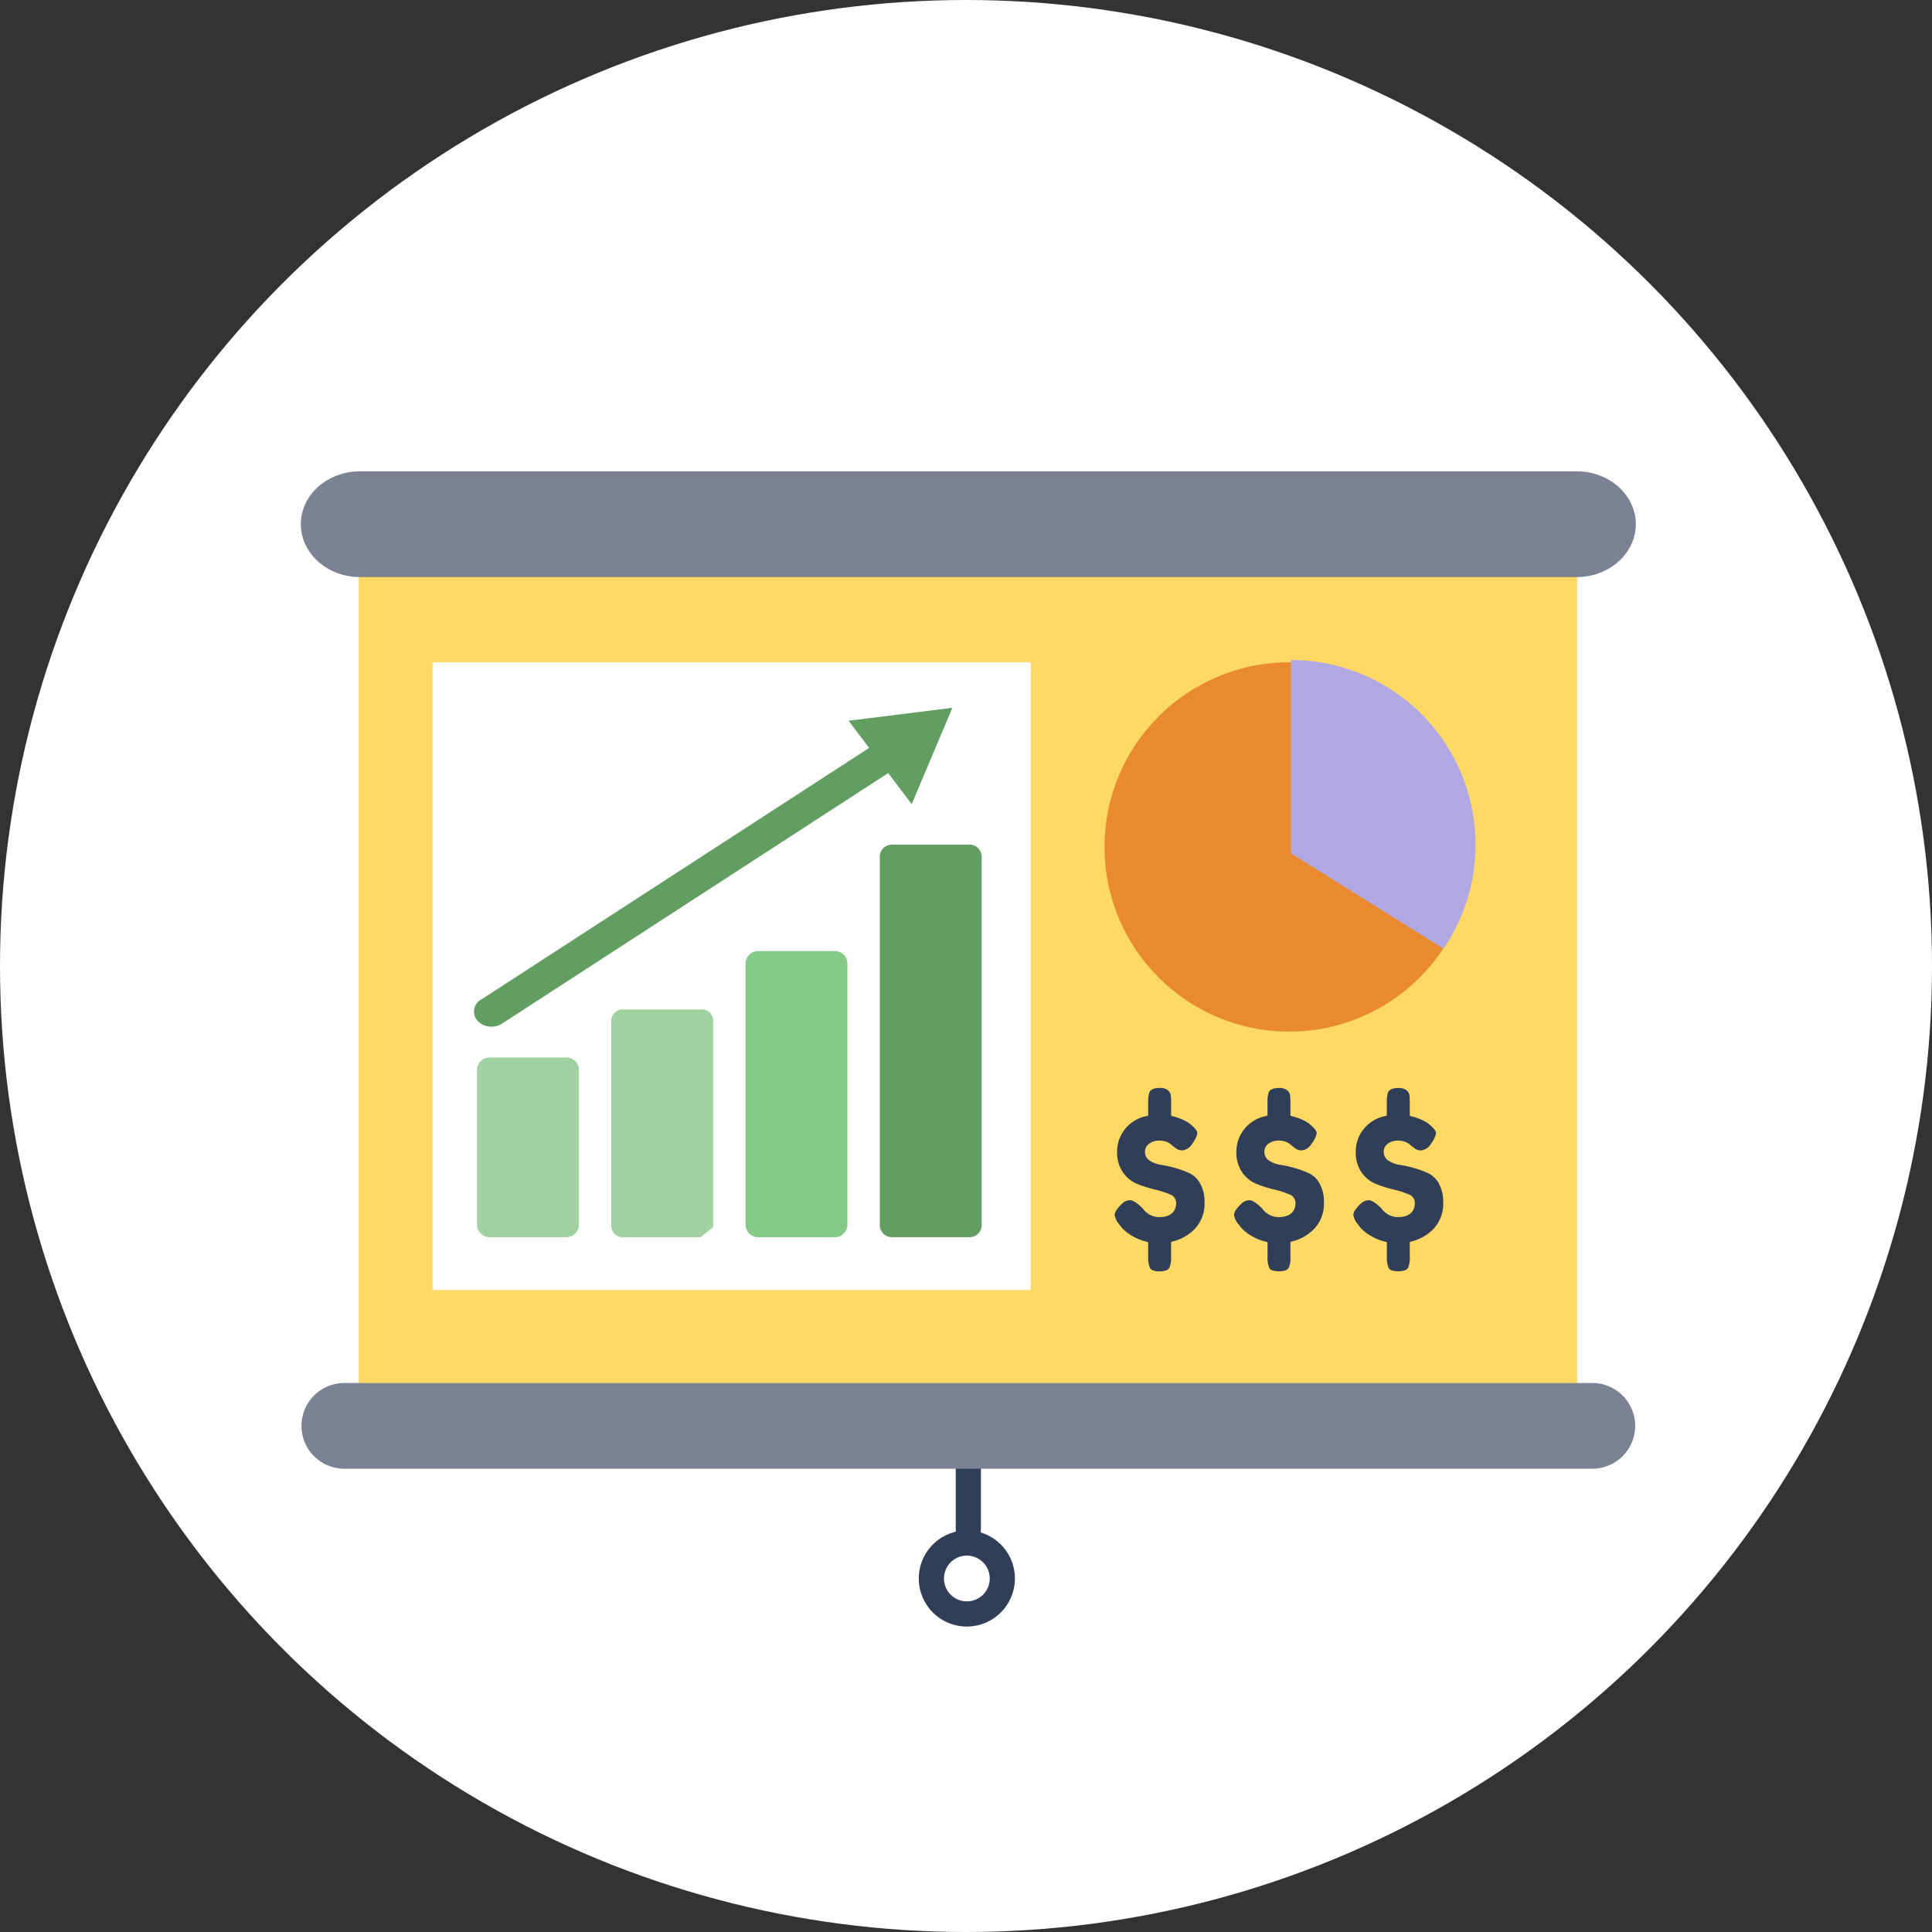 <svg xmlns="http://www.w3.org/2000/svg" xmlns:xlink="http://www.w3.org/1999/xlink" width="192.674" height="192.674" viewBox="0 0 192.674 192.674"><rect x="0" y="0" width="192.674" height="192.674" fill="#333333" stroke="none"/><defs><clipPath id="a"><rect width="32.759" height="18.287" fill="#313e58"/></clipPath></defs><g transform="translate(-72.325 -1702.421)"><circle cx="96.337" cy="96.337" r="96.337" transform="translate(72.325 1702.421)" fill="#fff"/><g transform="translate(-673.675 1002.421)"><g transform="translate(776 747)"><path d="M79.307,135.4c-.693,0-1.255-1.062-1.255-2.37v-6.284c0-1.308.562-2.37,1.255-2.37s1.255,1.062,1.255,2.37v6.284c0,1.308-.562,2.37-1.255,2.37" transform="translate(-12.738 -27.581)" fill="#313e58"/><rect width="121.512" height="86.163" transform="translate(5.775 8.008)" fill="#ffd964"/><circle cx="18.411" cy="18.411" r="18.411" transform="translate(80.155 19.055)" fill="#e88a2d"/><rect width="59.651" height="62.597" transform="translate(13.139 19.055)" fill="#fff"/><path d="M128.864,119.712H4.273a4.274,4.274,0,0,1,0-8.547H128.864a4.274,4.274,0,0,1,0,8.547M5.356,113.675Z" transform="translate(0 -20.24)" fill="#7a8293"/><path d="M128.864,120.212H4.273a4.774,4.774,0,0,1,0-9.547H128.864a4.774,4.774,0,0,1,0,9.547ZM4.273,111.665a3.774,3.774,0,0,0,0,7.547H128.864a3.774,3.774,0,0,0,0-7.547Z" transform="translate(0 -20.24)" fill="rgba(0,0,0,0)"/><path d="M.353,31.208a1.359,1.359,0,0,1,.339-2.093L39.411,4,37.363,1.29,47.712,0,43.656,9.608l-2.344-3.1L2.794,31.5a1.929,1.929,0,0,1-1.051.3A1.853,1.853,0,0,1,.353,31.208Z" transform="translate(17.266 23.588)" fill="#629d62"/><path d="M1.743,32.3a2.34,2.34,0,0,1-1.765-.762,1.827,1.827,0,0,1-.461-1.473,1.97,1.97,0,0,1,.9-1.37L38.688,3.87,36.442.9,48.509-.6l-4.73,11.2L41.193,7.182,3.066,31.918A2.422,2.422,0,0,1,1.743,32.3ZM38.285,1.679l1.849,2.445L.964,29.534a.96.96,0,0,0-.456.667.843.843,0,0,0,.22.676,1.36,1.36,0,0,0,1.016.424,1.425,1.425,0,0,0,.779-.222L41.43,5.837l2.1,2.779L46.914.6Z" transform="translate(17.266 23.588)" fill="rgba(0,0,0,0)"/><path d="M33.51,94.193H25.859A1.255,1.255,0,0,1,24.6,92.938V77.53a1.255,1.255,0,0,1,1.255-1.255H33.51a1.256,1.256,0,0,1,1.255,1.255V92.938a1.256,1.256,0,0,1-1.255,1.255" transform="translate(-7.031 -17.812)" fill="#a0d1a0"/><path d="M52.872,92.123h-7.65a1.256,1.256,0,0,1-1.255-1.255V64.846a1.256,1.256,0,0,1,1.255-1.255h7.65a1.255,1.255,0,0,1,1.255,1.255V90.868a1.255,1.255,0,0,1-1.255,1.255" transform="translate(0.383 -15.742)" fill="#85cb85"/><path d="M52.872,86.3h-7.65a1.15,1.15,0,0,1-1.255-1V64.59a1.15,1.15,0,0,1,1.255-1h7.65a1.149,1.149,0,0,1,1.255,1V85.3" transform="translate(-13.005 -9.919)" fill="#a0d1a0"/><path d="M78.441,138.32a4.793,4.793,0,1,1,4.793-4.792,4.8,4.8,0,0,1-4.793,4.792m0-7.075a2.282,2.282,0,1,0,2.283,2.283,2.286,2.286,0,0,0-2.283-2.283" transform="translate(-12.019 -23.108)" fill="#313e58"/><path d="M127.231,10.55H5.906C2.649,10.55,0,8.184,0,5.275S2.649,0,5.906,0H127.231c3.257,0,5.906,2.366,5.906,5.276s-2.649,5.275-5.906,5.275" transform="translate(0 0.001)" fill="#7a8293"/><path d="M72.236,86.151H64.585a1.21,1.21,0,0,1-1.255-1.159V48.164A1.21,1.21,0,0,1,64.585,47h7.651a1.21,1.21,0,0,1,1.255,1.159V84.993a1.21,1.21,0,0,1-1.255,1.159" transform="translate(-5.591 -9.769)" fill="#629d62"/><g transform="translate(81.17 61.499)"><g transform="translate(0 0)" clip-path="url(#a)"><path d="M7.489,8.519a9.962,9.962,0,0,0-1.412-.524,10.878,10.878,0,0,0-1.413-.32,2.843,2.843,0,0,1-1.143-.408,1.009,1.009,0,0,1-.5-.873.994.994,0,0,1,.419-.845,1.649,1.649,0,0,1,1-.3,1.817,1.817,0,0,1,1,.258,3.351,3.351,0,0,1,.295.227c.107.092.25.2.413.317a.971.971,0,0,0,.589.173,1.3,1.3,0,0,0,1.013-.7A2.278,2.278,0,0,0,8.241,4.51c0-.123-.087-.35-.5-.732l-.076-.054-.2-.182a4.14,4.14,0,0,0-.664-.37,4.859,4.859,0,0,0-1.077-.359.124.124,0,0,1-.1-.12V1.479a5.757,5.757,0,0,0-.042-.8A.769.769,0,0,0,5.285.219,1.214,1.214,0,0,0,4.489,0c-.564,0-.911.15-1.033.444a3.014,3.014,0,0,0-.12,1.014V2.669a.124.124,0,0,1-.1.121,3.662,3.662,0,0,0-2.2,1.3,3.561,3.561,0,0,0-.8,2.262A3.472,3.472,0,0,0,.822,8.422,3.2,3.2,0,0,0,2.239,9.57a12.283,12.283,0,0,0,1.715.548,9.15,9.15,0,0,1,1.493.472.932.932,0,0,1,.68.849c0,.659-.3,1.443-1.725,1.443a2.059,2.059,0,0,1-1.612-.869c-.679-.675-1.059-.819-1.258-.819a1.2,1.2,0,0,0-.835.377c-.577.561-.7.884-.7,1.058a1.659,1.659,0,0,0,.428.942l.282.369a4.26,4.26,0,0,0,.965.773,4.839,4.839,0,0,0,1.562.632.123.123,0,0,1,.1.12v1.342a2.965,2.965,0,0,0,.142,1.059.532.532,0,0,0,.31.321,1.9,1.9,0,0,0,.68.1,1.889,1.889,0,0,0,.679-.1.64.64,0,0,0,.346-.35,2.7,2.7,0,0,0,.129-1.008V15.445a.124.124,0,0,1,.1-.121,4.572,4.572,0,0,0,2.3-1.308A3.644,3.644,0,0,0,8.955,11.4a3.668,3.668,0,0,0-.428-1.854A2.407,2.407,0,0,0,7.489,8.519" transform="translate(0 0)" fill="#313e58"/><path d="M21.712,8.519A9.962,9.962,0,0,0,20.3,7.995a10.878,10.878,0,0,0-1.413-.32,2.847,2.847,0,0,1-1.142-.408,1.008,1.008,0,0,1-.5-.873.994.994,0,0,1,.419-.845,1.651,1.651,0,0,1,1-.3,1.814,1.814,0,0,1,1,.258,3.351,3.351,0,0,1,.295.227c.108.092.251.2.413.317a.98.98,0,0,0,.589.173,1.294,1.294,0,0,0,1.013-.7,2.278,2.278,0,0,0,.487-1.015c0-.123-.087-.35-.5-.732l-.076-.054-.2-.182a4.14,4.14,0,0,0-.664-.37,4.859,4.859,0,0,0-1.077-.359.124.124,0,0,1-.1-.12V1.479a5.757,5.757,0,0,0-.042-.8.769.769,0,0,0-.294-.455,1.214,1.214,0,0,0-.8-.219c-.564,0-.911.15-1.033.444a3.033,3.033,0,0,0-.121,1.014V2.669a.124.124,0,0,1-.1.121,3.667,3.667,0,0,0-2.2,1.3,3.561,3.561,0,0,0-.8,2.262,3.478,3.478,0,0,0,.583,2.071A3.205,3.205,0,0,0,16.462,9.57a12.318,12.318,0,0,0,1.715.548,9.123,9.123,0,0,1,1.493.472.932.932,0,0,1,.68.849c0,.659-.3,1.443-1.725,1.443a2.059,2.059,0,0,1-1.612-.869c-.678-.675-1.059-.819-1.258-.819a1.2,1.2,0,0,0-.835.377c-.577.561-.7.884-.7,1.058a1.659,1.659,0,0,0,.428.942l.283.369a4.232,4.232,0,0,0,.964.773,4.839,4.839,0,0,0,1.562.632.123.123,0,0,1,.1.12v1.342a2.968,2.968,0,0,0,.142,1.059.532.532,0,0,0,.31.321,2.39,2.39,0,0,0,1.36,0,.642.642,0,0,0,.345-.35,2.7,2.7,0,0,0,.129-1.008V15.445a.124.124,0,0,1,.1-.121,4.578,4.578,0,0,0,2.3-1.308,3.647,3.647,0,0,0,.94-2.621,3.668,3.668,0,0,0-.428-1.854,2.407,2.407,0,0,0-1.038-1.023" transform="translate(-2.321 0)" fill="#313e58"/><path d="M36.975,9.542h0a2.409,2.409,0,0,0-1.039-1.023,10.015,10.015,0,0,0-1.411-.524,10.878,10.878,0,0,0-1.413-.32,2.855,2.855,0,0,1-1.143-.408,1.009,1.009,0,0,1-.5-.873.992.992,0,0,1,.419-.845,1.648,1.648,0,0,1,1-.295,1.817,1.817,0,0,1,1,.257,3.481,3.481,0,0,1,.295.227c.107.092.25.2.413.318a.983.983,0,0,0,.589.172,1.29,1.29,0,0,0,1.013-.7,2.274,2.274,0,0,0,.488-1.015c0-.123-.087-.35-.5-.732l-.076-.054-.2-.182a4.14,4.14,0,0,0-.664-.37,4.866,4.866,0,0,0-1.078-.359.123.123,0,0,1-.1-.12V1.479a5.756,5.756,0,0,0-.042-.8.771.771,0,0,0-.294-.455,1.219,1.219,0,0,0-.8-.219c-.564,0-.911.15-1.033.444a3,3,0,0,0-.121,1.013V2.67a.123.123,0,0,1-.1.12,3.675,3.675,0,0,0-2.2,1.3,3.567,3.567,0,0,0-.8,2.262,3.477,3.477,0,0,0,.582,2.071A3.206,3.206,0,0,0,30.686,9.57a12.248,12.248,0,0,0,1.715.548,9.15,9.15,0,0,1,1.493.472.932.932,0,0,1,.68.849c0,.659-.3,1.443-1.725,1.443a2.062,2.062,0,0,1-1.613-.869c-.678-.675-1.059-.819-1.257-.819a1.2,1.2,0,0,0-.835.377c-.577.561-.7.885-.7,1.058a1.659,1.659,0,0,0,.428.942l.282.369a4.241,4.241,0,0,0,.965.773,4.831,4.831,0,0,0,1.562.632.124.124,0,0,1,.1.12v1.342a2.964,2.964,0,0,0,.143,1.059.53.53,0,0,0,.31.321,2.387,2.387,0,0,0,1.359,0,.64.64,0,0,0,.346-.35,2.7,2.7,0,0,0,.129-1.008V15.445a.124.124,0,0,1,.1-.121,4.572,4.572,0,0,0,2.3-1.308A3.644,3.644,0,0,0,37.4,11.4a3.668,3.668,0,0,0-.428-1.854" transform="translate(-4.643 0)" fill="#313e58"/></g></g></g><path d="M0,19.283V0A18.409,18.409,0,0,1,18.409,18.41a18.323,18.323,0,0,1-3.2,10.375Z" transform="translate(874.742 765.821)" fill="#b1a8e3"/></g></g></svg>